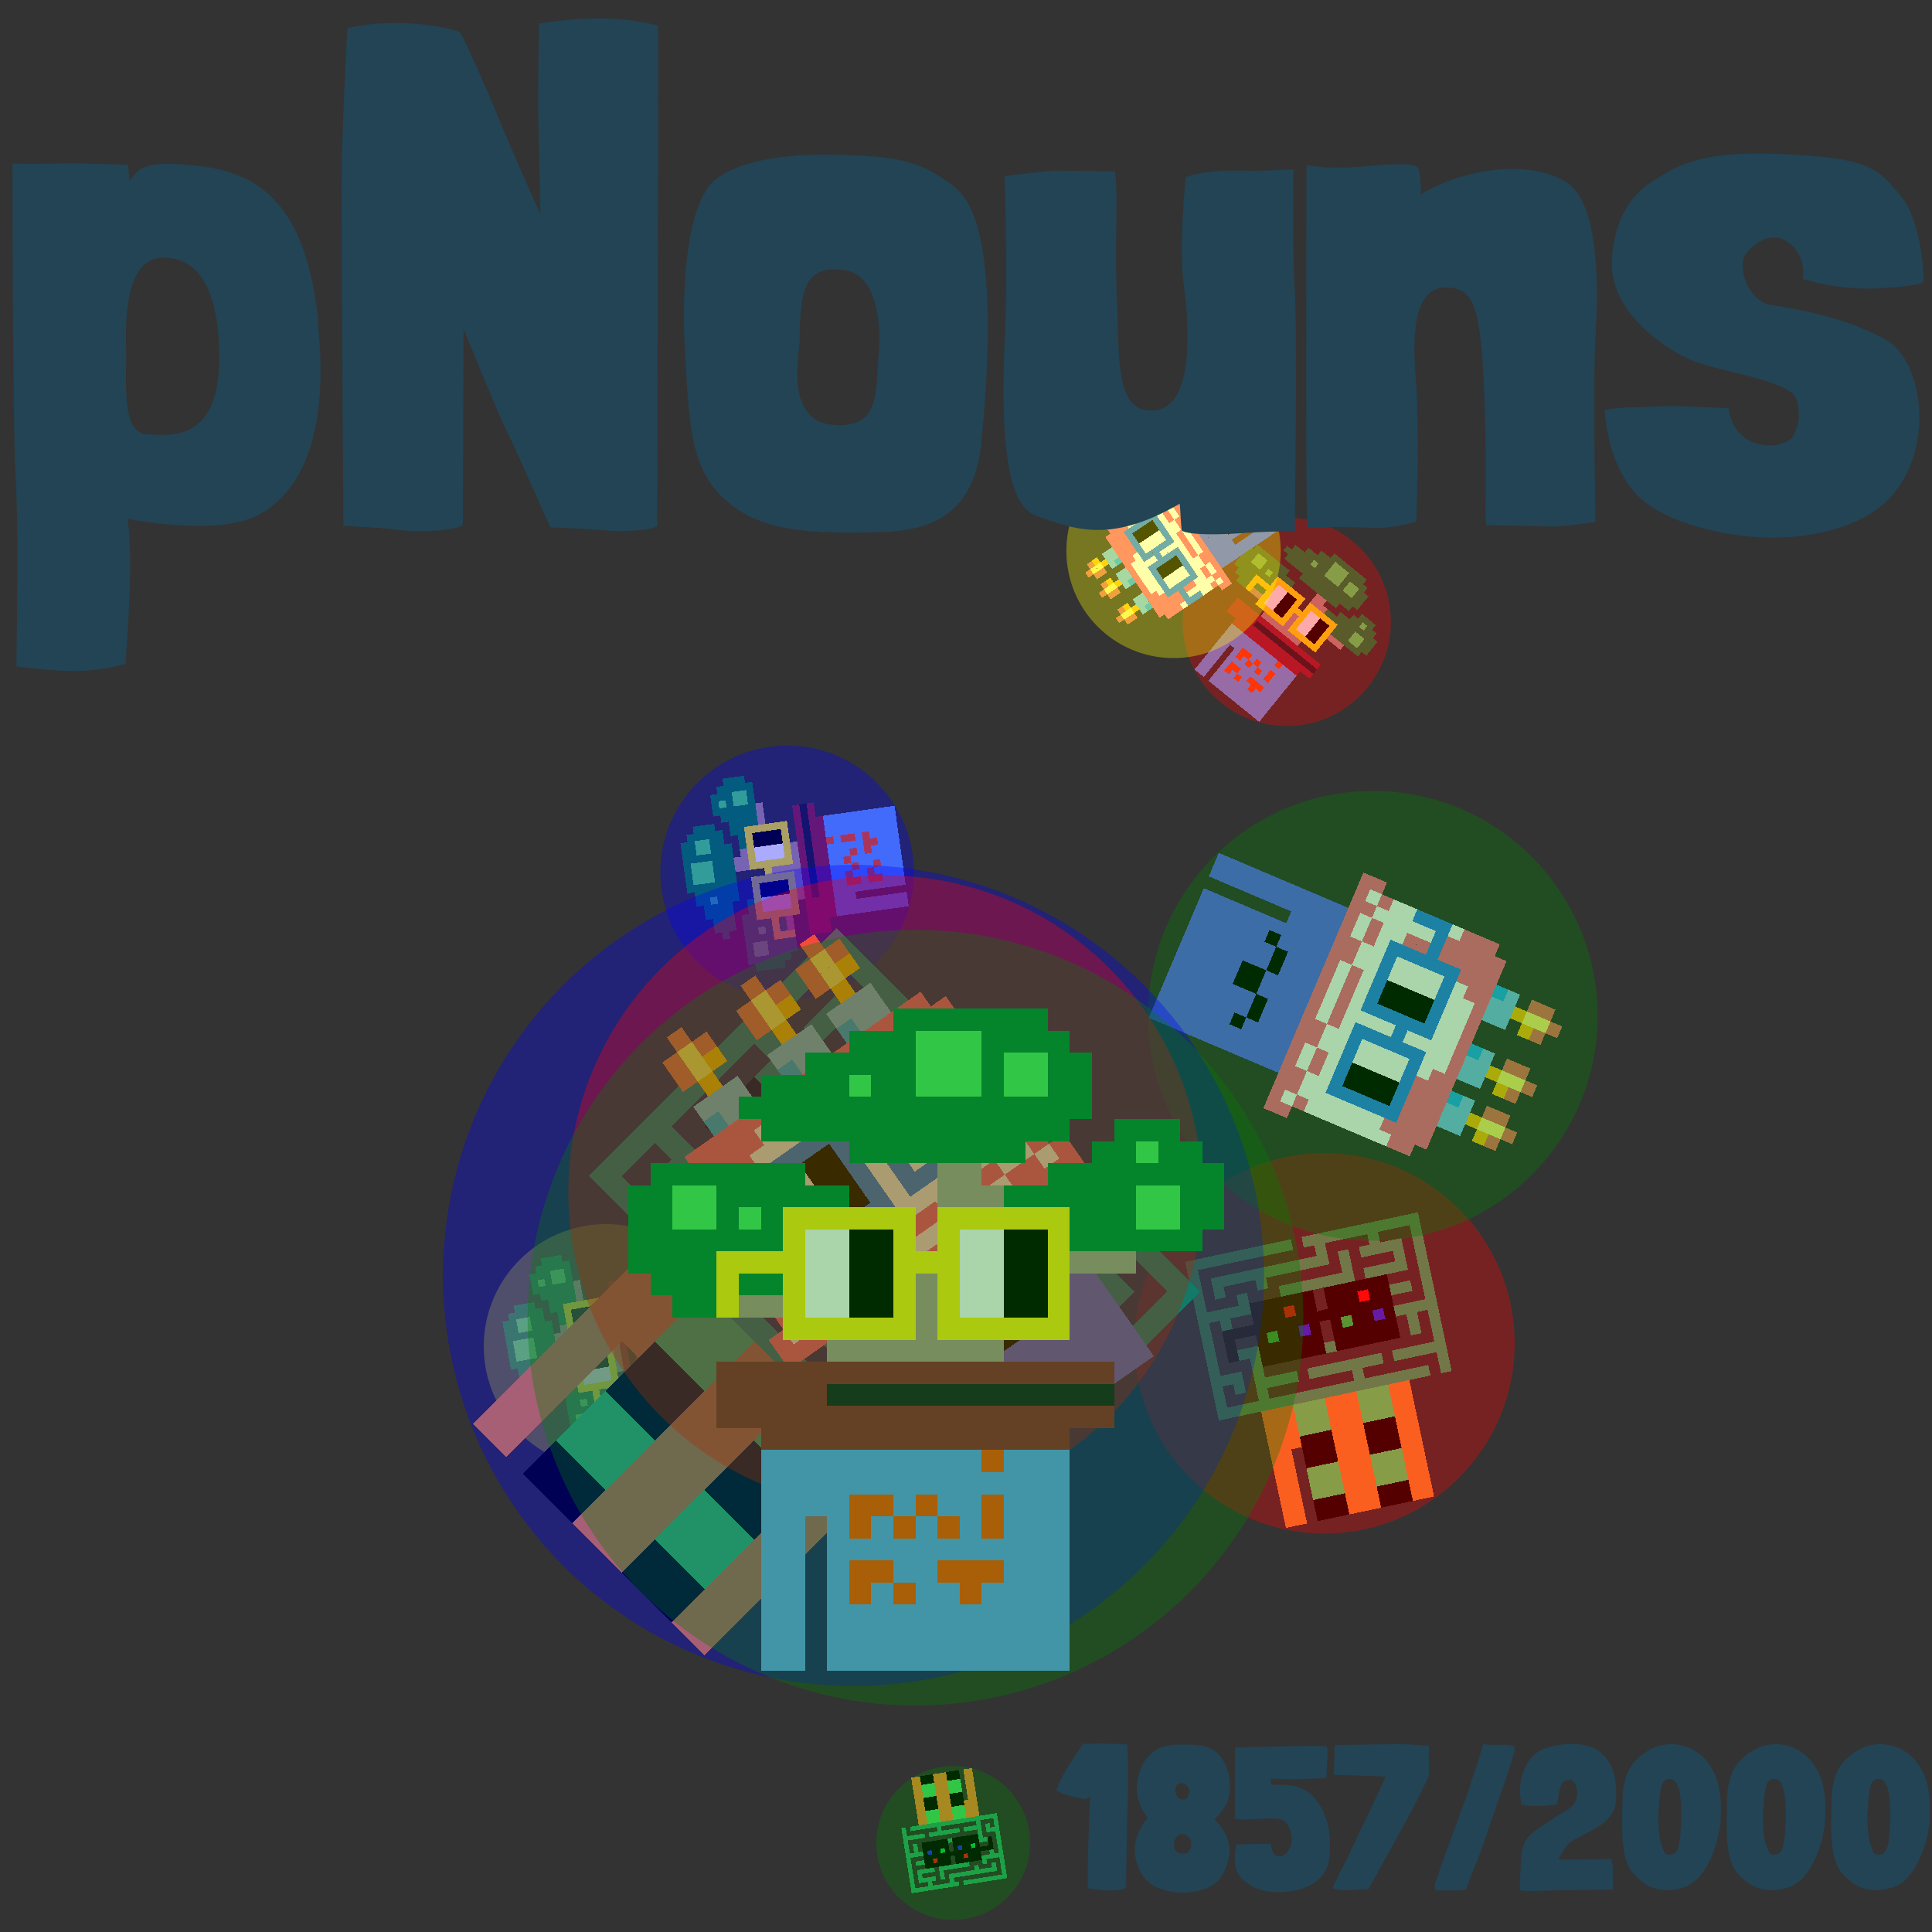 <svg viewBox="0 0 1024 1024"  xmlns="http://www.w3.org/2000/svg">
<rect x="0" y="0" width="1024" height="1024" fill="#333333" stroke="none"/>
<defs>
<g id="nouns1857" transform="scale(3.2)" shape-rendering="crispEdges">
<rect width="140" height="10" x="90" y="210" fill="#63a0f9" /><rect width="140" height="10" x="90" y="220" fill="#63a0f9" /><rect width="140" height="10" x="90" y="230" fill="#63a0f9" /><rect width="140" height="10" x="90" y="240" fill="#63a0f9" /><rect width="20" height="10" x="90" y="250" fill="#63a0f9" /><rect width="110" height="10" x="120" y="250" fill="#63a0f9" /><rect width="20" height="10" x="90" y="260" fill="#63a0f9" /><rect width="110" height="10" x="120" y="260" fill="#63a0f9" /><rect width="20" height="10" x="90" y="270" fill="#63a0f9" /><rect width="110" height="10" x="120" y="270" fill="#63a0f9" /><rect width="20" height="10" x="90" y="280" fill="#63a0f9" /><rect width="110" height="10" x="120" y="280" fill="#63a0f9" /><rect width="20" height="10" x="90" y="290" fill="#63a0f9" /><rect width="110" height="10" x="120" y="290" fill="#63a0f9" /><rect width="20" height="10" x="90" y="300" fill="#63a0f9" /><rect width="110" height="10" x="120" y="300" fill="#63a0f9" /><rect width="20" height="10" x="90" y="310" fill="#63a0f9" /><rect width="110" height="10" x="120" y="310" fill="#63a0f9" /><rect width="10" height="10" x="190" y="220" fill="#fe500c" /><rect width="20" height="10" x="130" y="240" fill="#fe500c" /><rect width="10" height="10" x="160" y="240" fill="#fe500c" /><rect width="10" height="10" x="190" y="240" fill="#fe500c" /><rect width="10" height="10" x="130" y="250" fill="#fe500c" /><rect width="10" height="10" x="150" y="250" fill="#fe500c" /><rect width="10" height="10" x="170" y="250" fill="#fe500c" /><rect width="10" height="10" x="190" y="250" fill="#fe500c" /><rect width="20" height="10" x="130" y="270" fill="#fe500c" /><rect width="30" height="10" x="170" y="270" fill="#fe500c" /><rect width="10" height="10" x="130" y="280" fill="#fe500c" /><rect width="10" height="10" x="150" y="280" fill="#fe500c" /><rect width="10" height="10" x="180" y="280" fill="#fe500c" /><rect width="70" height="10" x="150" y="20" fill="#068940" /><rect width="30" height="10" x="130" y="30" fill="#068940" /><rect width="30" height="10" x="160" y="30" fill="#4bea69" /><rect width="40" height="10" x="190" y="30" fill="#068940" /><rect width="50" height="10" x="110" y="40" fill="#068940" /><rect width="30" height="10" x="160" y="40" fill="#4bea69" /><rect width="10" height="10" x="190" y="40" fill="#068940" /><rect width="20" height="10" x="200" y="40" fill="#4bea69" /><rect width="20" height="10" x="220" y="40" fill="#068940" /><rect width="40" height="10" x="90" y="50" fill="#068940" /><rect width="10" height="10" x="130" y="50" fill="#4bea69" /><rect width="20" height="10" x="140" y="50" fill="#068940" /><rect width="30" height="10" x="160" y="50" fill="#4bea69" /><rect width="10" height="10" x="190" y="50" fill="#068940" /><rect width="20" height="10" x="200" y="50" fill="#4bea69" /><rect width="20" height="10" x="220" y="50" fill="#068940" /><rect width="160" height="10" x="80" y="60" fill="#068940" /><rect width="140" height="10" x="90" y="70" fill="#068940" /><rect width="30" height="10" x="250" y="70" fill="#068940" /><rect width="80" height="10" x="130" y="80" fill="#068940" /><rect width="20" height="10" x="240" y="80" fill="#068940" /><rect width="10" height="10" x="260" y="80" fill="#4bea69" /><rect width="20" height="10" x="270" y="80" fill="#068940" /><rect width="70" height="10" x="40" y="90" fill="#068940" /><rect width="20" height="10" x="170" y="90" fill="#b2958d" /><rect width="80" height="10" x="220" y="90" fill="#068940" /><rect width="20" height="10" x="30" y="100" fill="#068940" /><rect width="20" height="10" x="50" y="100" fill="#4bea69" /><rect width="60" height="10" x="70" y="100" fill="#068940" /><rect width="30" height="10" x="170" y="100" fill="#b2958d" /><rect width="60" height="10" x="200" y="100" fill="#068940" /><rect width="20" height="10" x="260" y="100" fill="#4bea69" /><rect width="20" height="10" x="280" y="100" fill="#068940" /><rect width="20" height="10" x="30" y="110" fill="#068940" /><rect width="20" height="10" x="50" y="110" fill="#4bea69" /><rect width="10" height="10" x="70" y="110" fill="#068940" /><rect width="10" height="10" x="80" y="110" fill="#4bea69" /><rect width="50" height="10" x="90" y="110" fill="#068940" /><rect width="10" height="10" x="180" y="110" fill="#b2958d" /><rect width="70" height="10" x="190" y="110" fill="#068940" /><rect width="20" height="10" x="260" y="110" fill="#4bea69" /><rect width="20" height="10" x="280" y="110" fill="#068940" /><rect width="110" height="10" x="30" y="120" fill="#068940" /><rect width="30" height="10" x="180" y="120" fill="#b2958d" /><rect width="80" height="10" x="210" y="120" fill="#068940" /><rect width="110" height="10" x="30" y="130" fill="#068940" /><rect width="90" height="10" x="170" y="130" fill="#b2958d" /><rect width="80" height="10" x="40" y="140" fill="#068940" /><rect width="80" height="10" x="120" y="140" fill="#b2958d" /><rect width="30" height="10" x="50" y="150" fill="#068940" /><rect width="40" height="10" x="80" y="150" fill="#b2958d" /><rect width="40" height="10" x="150" y="150" fill="#b2958d" /><rect width="60" height="10" x="130" y="160" fill="#b2958d" /><rect width="80" height="10" x="120" y="170" fill="#b2958d" /><rect width="180" height="10" x="70" y="180" fill="#962236" /><rect width="50" height="10" x="70" y="190" fill="#962236" /><rect width="130" height="10" x="120" y="190" fill="#1f1d29" /><rect width="180" height="10" x="70" y="200" fill="#962236" /><rect width="140" height="10" x="90" y="210" fill="#962236" /><rect width="60" height="10" x="100" y="110" fill="#ffef16" /><rect width="60" height="10" x="170" y="110" fill="#ffef16" /><rect width="10" height="10" x="100" y="120" fill="#ffef16" /><rect width="20" height="10" x="110" y="120" fill="#ffffff" /><rect width="20" height="10" x="130" y="120" fill="#000000" /><rect width="10" height="10" x="150" y="120" fill="#ffef16" /><rect width="10" height="10" x="170" y="120" fill="#ffef16" /><rect width="20" height="10" x="180" y="120" fill="#ffffff" /><rect width="20" height="10" x="200" y="120" fill="#000000" /><rect width="10" height="10" x="220" y="120" fill="#ffef16" /><rect width="40" height="10" x="70" y="130" fill="#ffef16" /><rect width="20" height="10" x="110" y="130" fill="#ffffff" /><rect width="20" height="10" x="130" y="130" fill="#000000" /><rect width="30" height="10" x="150" y="130" fill="#ffef16" /><rect width="20" height="10" x="180" y="130" fill="#ffffff" /><rect width="20" height="10" x="200" y="130" fill="#000000" /><rect width="10" height="10" x="220" y="130" fill="#ffef16" /><rect width="10" height="10" x="70" y="140" fill="#ffef16" /><rect width="10" height="10" x="100" y="140" fill="#ffef16" /><rect width="20" height="10" x="110" y="140" fill="#ffffff" /><rect width="20" height="10" x="130" y="140" fill="#000000" /><rect width="10" height="10" x="150" y="140" fill="#ffef16" /><rect width="10" height="10" x="170" y="140" fill="#ffef16" /><rect width="20" height="10" x="180" y="140" fill="#ffffff" /><rect width="20" height="10" x="200" y="140" fill="#000000" /><rect width="10" height="10" x="220" y="140" fill="#ffef16" /><rect width="10" height="10" x="70" y="150" fill="#ffef16" /><rect width="10" height="10" x="100" y="150" fill="#ffef16" /><rect width="20" height="10" x="110" y="150" fill="#ffffff" /><rect width="20" height="10" x="130" y="150" fill="#000000" /><rect width="10" height="10" x="150" y="150" fill="#ffef16" /><rect width="10" height="10" x="170" y="150" fill="#ffef16" /><rect width="20" height="10" x="180" y="150" fill="#ffffff" /><rect width="20" height="10" x="200" y="150" fill="#000000" /><rect width="10" height="10" x="220" y="150" fill="#ffef16" /><rect width="60" height="10" x="100" y="160" fill="#ffef16" /><rect width="60" height="10" x="170" y="160" fill="#ffef16" />
</g>
<g id="nouns1858" transform="scale(3.2)" shape-rendering="crispEdges">
<rect width="140" height="10" x="90" y="210" fill="#f98f30" /><rect width="140" height="10" x="90" y="220" fill="#f98f30" /><rect width="140" height="10" x="90" y="230" fill="#f98f30" /><rect width="140" height="10" x="90" y="240" fill="#f98f30" /><rect width="20" height="10" x="90" y="250" fill="#f98f30" /><rect width="110" height="10" x="120" y="250" fill="#f98f30" /><rect width="20" height="10" x="90" y="260" fill="#f98f30" /><rect width="110" height="10" x="120" y="260" fill="#f98f30" /><rect width="20" height="10" x="90" y="270" fill="#f98f30" /><rect width="110" height="10" x="120" y="270" fill="#f98f30" /><rect width="20" height="10" x="90" y="280" fill="#f98f30" /><rect width="110" height="10" x="120" y="280" fill="#f98f30" /><rect width="20" height="10" x="90" y="290" fill="#f98f30" /><rect width="110" height="10" x="120" y="290" fill="#f98f30" /><rect width="20" height="10" x="90" y="300" fill="#f98f30" /><rect width="110" height="10" x="120" y="300" fill="#f98f30" /><rect width="20" height="10" x="90" y="310" fill="#f98f30" /><rect width="110" height="10" x="120" y="310" fill="#f98f30" /><rect width="30" height="10" x="120" y="210" fill="#4bea69" /><rect width="30" height="10" x="180" y="210" fill="#4bea69" /><rect width="30" height="10" x="120" y="220" fill="#4bea69" /><rect width="30" height="10" x="180" y="220" fill="#4bea69" /><rect width="30" height="10" x="120" y="230" fill="#4bea69" /><rect width="30" height="10" x="180" y="230" fill="#4bea69" /><rect width="30" height="10" x="120" y="240" fill="#000000" /><rect width="30" height="10" x="180" y="240" fill="#000000" /><rect width="30" height="10" x="120" y="250" fill="#000000" /><rect width="30" height="10" x="180" y="250" fill="#000000" /><rect width="30" height="10" x="120" y="260" fill="#000000" /><rect width="30" height="10" x="180" y="260" fill="#000000" /><rect width="30" height="10" x="120" y="270" fill="#4bea69" /><rect width="30" height="10" x="180" y="270" fill="#4bea69" /><rect width="30" height="10" x="120" y="280" fill="#4bea69" /><rect width="30" height="10" x="180" y="280" fill="#4bea69" /><rect width="30" height="10" x="120" y="290" fill="#4bea69" /><rect width="30" height="10" x="180" y="290" fill="#4bea69" /><rect width="30" height="10" x="120" y="300" fill="#000000" /><rect width="30" height="10" x="180" y="300" fill="#000000" /><rect width="30" height="10" x="120" y="310" fill="#000000" /><rect width="30" height="10" x="180" y="310" fill="#000000" /><rect width="100" height="10" x="50" y="60" fill="#2bb26b" /><rect width="110" height="10" x="160" y="60" fill="#2bb26b" /><rect width="10" height="10" x="50" y="70" fill="#2bb26b" /><rect width="10" height="10" x="170" y="70" fill="#2bb26b" /><rect width="10" height="10" x="220" y="70" fill="#2bb26b" /><rect width="10" height="10" x="260" y="70" fill="#2bb26b" /><rect width="10" height="10" x="50" y="80" fill="#2bb26b" /><rect width="110" height="10" x="70" y="80" fill="#2bb26b" /><rect width="10" height="10" x="190" y="80" fill="#2bb26b" /><rect width="40" height="10" x="210" y="80" fill="#2bb26b" /><rect width="10" height="10" x="260" y="80" fill="#2bb26b" /><rect width="10" height="10" x="50" y="90" fill="#2bb26b" /><rect width="10" height="10" x="70" y="90" fill="#2bb26b" /><rect width="10" height="10" x="110" y="90" fill="#2bb26b" /><rect width="10" height="10" x="190" y="90" fill="#2bb26b" /><rect width="10" height="10" x="240" y="90" fill="#2bb26b" /><rect width="10" height="10" x="260" y="90" fill="#2bb26b" /><rect width="10" height="10" x="50" y="100" fill="#2bb26b" /><rect width="10" height="10" x="90" y="100" fill="#2bb26b" /><rect width="70" height="10" x="130" y="100" fill="#2bb26b" /><rect width="40" height="10" x="210" y="100" fill="#2bb26b" /><rect width="10" height="10" x="260" y="100" fill="#2bb26b" /><rect width="60" height="10" x="50" y="110" fill="#2bb26b" /><rect width="20" height="10" x="120" y="110" fill="#2bb26b" /><rect width="10" height="10" x="170" y="110" fill="#2bb26b" /><rect width="10" height="10" x="260" y="110" fill="#2bb26b" /><rect width="10" height="10" x="50" y="120" fill="#2bb26b" /><rect width="10" height="10" x="70" y="120" fill="#2bb26b" /><rect width="10" height="10" x="130" y="120" fill="#2bb26b" /><rect width="10" height="10" x="150" y="120" fill="#2bb26b" /><rect width="10" height="10" x="170" y="120" fill="#2bb26b" /><rect width="60" height="10" x="190" y="120" fill="#2bb26b" /><rect width="10" height="10" x="260" y="120" fill="#2bb26b" /><rect width="10" height="10" x="50" y="130" fill="#2bb26b" /><rect width="50" height="10" x="70" y="130" fill="#2bb26b" /><rect width="10" height="10" x="130" y="130" fill="#2bb26b" /><rect width="30" height="10" x="150" y="130" fill="#2bb26b" /><rect width="10" height="10" x="260" y="130" fill="#2bb26b" /><rect width="10" height="10" x="50" y="140" fill="#2bb26b" /><rect width="10" height="10" x="110" y="140" fill="#2bb26b" /><rect width="10" height="10" x="170" y="140" fill="#2bb26b" /><rect width="80" height="10" x="190" y="140" fill="#2bb26b" /><rect width="10" height="10" x="50" y="150" fill="#2bb26b" /><rect width="30" height="10" x="70" y="150" fill="#2bb26b" /><rect width="30" height="10" x="110" y="150" fill="#2bb26b" /><rect width="10" height="10" x="150" y="150" fill="#2bb26b" /><rect width="10" height="10" x="240" y="150" fill="#2bb26b" /><rect width="10" height="10" x="260" y="150" fill="#2bb26b" /><rect width="10" height="10" x="50" y="160" fill="#2bb26b" /><rect width="10" height="10" x="90" y="160" fill="#2bb26b" /><rect width="10" height="10" x="110" y="160" fill="#2bb26b" /><rect width="10" height="10" x="130" y="160" fill="#2bb26b" /><rect width="80" height="10" x="150" y="160" fill="#2bb26b" /><rect width="10" height="10" x="240" y="160" fill="#2bb26b" /><rect width="10" height="10" x="260" y="160" fill="#2bb26b" /><rect width="30" height="10" x="50" y="170" fill="#2bb26b" /><rect width="10" height="10" x="90" y="170" fill="#2bb26b" /><rect width="10" height="10" x="260" y="170" fill="#2bb26b" /><rect width="10" height="10" x="50" y="180" fill="#2bb26b" /><rect width="10" height="10" x="70" y="180" fill="#2bb26b" /><rect width="40" height="10" x="90" y="180" fill="#2bb26b" /><rect width="70" height="10" x="140" y="180" fill="#2bb26b" /><rect width="50" height="10" x="220" y="180" fill="#2bb26b" /><rect width="10" height="10" x="50" y="190" fill="#2bb26b" /><rect width="10" height="10" x="90" y="190" fill="#2bb26b" /><rect width="10" height="10" x="180" y="190" fill="#2bb26b" /><rect width="10" height="10" x="260" y="190" fill="#2bb26b" /><rect width="200" height="10" x="50" y="200" fill="#2bb26b" /><rect width="10" height="10" x="260" y="200" fill="#2bb26b" /><rect width="60" height="10" x="100" y="110" fill="#000000" /><rect width="60" height="10" x="170" y="110" fill="#000000" /><rect width="30" height="10" x="100" y="120" fill="#000000" /><rect width="10" height="10" x="130" y="120" fill="#ff0e0e" /><rect width="20" height="10" x="140" y="120" fill="#000000" /><rect width="30" height="10" x="170" y="120" fill="#000000" /><rect width="10" height="10" x="200" y="120" fill="#ff0e0e" /><rect width="20" height="10" x="210" y="120" fill="#000000" /><rect width="160" height="10" x="70" y="130" fill="#000000" /><rect width="10" height="10" x="70" y="140" fill="#000000" /><rect width="10" height="10" x="100" y="140" fill="#000000" /><rect width="10" height="10" x="110" y="140" fill="#0adc4d" /><rect width="20" height="10" x="120" y="140" fill="#000000" /><rect width="10" height="10" x="140" y="140" fill="#1929f4" /><rect width="10" height="10" x="150" y="140" fill="#000000" /><rect width="10" height="10" x="170" y="140" fill="#000000" /><rect width="10" height="10" x="180" y="140" fill="#0adc4d" /><rect width="20" height="10" x="190" y="140" fill="#000000" /><rect width="10" height="10" x="210" y="140" fill="#1929f4" /><rect width="10" height="10" x="220" y="140" fill="#000000" /><rect width="10" height="10" x="70" y="150" fill="#000000" /><rect width="60" height="10" x="100" y="150" fill="#000000" /><rect width="60" height="10" x="170" y="150" fill="#000000" /><rect width="60" height="10" x="100" y="160" fill="#000000" /><rect width="60" height="10" x="170" y="160" fill="#000000" />
</g>
<g id="nouns1859" transform="scale(3.2)" shape-rendering="crispEdges">
<rect width="140" height="10" x="90" y="210" fill="#5a65fa" /><rect width="140" height="10" x="90" y="220" fill="#5a65fa" /><rect width="140" height="10" x="90" y="230" fill="#5a65fa" /><rect width="140" height="10" x="90" y="240" fill="#5a65fa" /><rect width="20" height="10" x="90" y="250" fill="#5a65fa" /><rect width="110" height="10" x="120" y="250" fill="#5a65fa" /><rect width="20" height="10" x="90" y="260" fill="#5a65fa" /><rect width="110" height="10" x="120" y="260" fill="#5a65fa" /><rect width="20" height="10" x="90" y="270" fill="#5a65fa" /><rect width="110" height="10" x="120" y="270" fill="#5a65fa" /><rect width="20" height="10" x="90" y="280" fill="#5a65fa" /><rect width="110" height="10" x="120" y="280" fill="#5a65fa" /><rect width="20" height="10" x="90" y="290" fill="#5a65fa" /><rect width="110" height="10" x="120" y="290" fill="#5a65fa" /><rect width="20" height="10" x="90" y="300" fill="#5a65fa" /><rect width="110" height="10" x="120" y="300" fill="#5a65fa" /><rect width="20" height="10" x="90" y="310" fill="#5a65fa" /><rect width="110" height="10" x="120" y="310" fill="#5a65fa" /><rect width="20" height="10" x="140" y="240" fill="#000000" /><rect width="20" height="10" x="180" y="240" fill="#000000" /><rect width="10" height="10" x="130" y="250" fill="#000000" /><rect width="20" height="10" x="160" y="250" fill="#000000" /><rect width="10" height="10" x="200" y="250" fill="#000000" /><rect width="20" height="10" x="160" y="260" fill="#000000" /><rect width="10" height="10" x="110" y="20" fill="#e8705b" /><rect width="10" height="10" x="160" y="20" fill="#e8705b" /><rect width="10" height="10" x="200" y="20" fill="#e8705b" /><rect width="10" height="10" x="100" y="30" fill="#e8705b" /><rect width="10" height="10" x="110" y="30" fill="#fff671" /><rect width="10" height="10" x="120" y="30" fill="#e8705b" /><rect width="10" height="10" x="150" y="30" fill="#e8705b" /><rect width="10" height="10" x="160" y="30" fill="#fff671" /><rect width="10" height="10" x="170" y="30" fill="#e8705b" /><rect width="10" height="10" x="190" y="30" fill="#e8705b" /><rect width="10" height="10" x="200" y="30" fill="#fff671" /><rect width="10" height="10" x="210" y="30" fill="#e8705b" /><rect width="10" height="10" x="100" y="40" fill="#e8705b" /><rect width="10" height="10" x="110" y="40" fill="#fff671" /><rect width="10" height="10" x="120" y="40" fill="#ffc110" /><rect width="10" height="10" x="150" y="40" fill="#e8705b" /><rect width="10" height="10" x="160" y="40" fill="#fff671" /><rect width="10" height="10" x="170" y="40" fill="#ffc110" /><rect width="10" height="10" x="190" y="40" fill="#e8705b" /><rect width="10" height="10" x="200" y="40" fill="#fff671" /><rect width="10" height="10" x="210" y="40" fill="#ffc110" /><rect width="10" height="10" x="110" y="50" fill="#ffc110" /><rect width="10" height="10" x="160" y="50" fill="#ffc110" /><rect width="10" height="10" x="200" y="50" fill="#ffc110" /><rect width="30" height="10" x="100" y="60" fill="#7cc4f2" /><rect width="30" height="10" x="150" y="60" fill="#7cc4f2" /><rect width="30" height="10" x="190" y="60" fill="#7cc4f2" /><rect width="10" height="10" x="100" y="70" fill="#26b1f3" /><rect width="20" height="10" x="110" y="70" fill="#7cc4f2" /><rect width="10" height="10" x="150" y="70" fill="#26b1f3" /><rect width="20" height="10" x="160" y="70" fill="#7cc4f2" /><rect width="10" height="10" x="190" y="70" fill="#26b1f3" /><rect width="20" height="10" x="200" y="70" fill="#7cc4f2" /><rect width="160" height="10" x="80" y="80" fill="#ff638d" /><rect width="50" height="10" x="70" y="90" fill="#ff638d" /><rect width="60" height="10" x="120" y="90" fill="#ffffff" /><rect width="70" height="10" x="180" y="90" fill="#ff638d" /><rect width="40" height="10" x="70" y="100" fill="#ff638d" /><rect width="80" height="10" x="110" y="100" fill="#ffffff" /><rect width="60" height="10" x="190" y="100" fill="#ff638d" /><rect width="40" height="10" x="70" y="110" fill="#ff638d" /><rect width="80" height="10" x="110" y="110" fill="#ffffff" /><rect width="50" height="10" x="190" y="110" fill="#ff638d" /><rect width="10" height="10" x="240" y="110" fill="#ffffff" /><rect width="10" height="10" x="70" y="120" fill="#ffffff" /><rect width="30" height="10" x="80" y="120" fill="#ff638d" /><rect width="90" height="10" x="110" y="120" fill="#ffffff" /><rect width="30" height="10" x="200" y="120" fill="#ff638d" /><rect width="20" height="10" x="230" y="120" fill="#ffffff" /><rect width="20" height="10" x="70" y="130" fill="#ffffff" /><rect width="20" height="10" x="90" y="130" fill="#ff638d" /><rect width="140" height="10" x="110" y="130" fill="#ffffff" /><rect width="20" height="10" x="70" y="140" fill="#ffffff" /><rect width="20" height="10" x="90" y="140" fill="#ff638d" /><rect width="140" height="10" x="110" y="140" fill="#ffffff" /><rect width="20" height="10" x="70" y="150" fill="#ffffff" /><rect width="10" height="10" x="90" y="150" fill="#ff638d" /><rect width="150" height="10" x="100" y="150" fill="#ffffff" /><rect width="180" height="10" x="70" y="160" fill="#ffffff" /><rect width="180" height="10" x="70" y="170" fill="#ffffff" /><rect width="10" height="10" x="70" y="180" fill="#ff638d" /><rect width="10" height="10" x="80" y="180" fill="#ffffff" /><rect width="20" height="10" x="90" y="180" fill="#ff638d" /><rect width="20" height="10" x="110" y="180" fill="#ffffff" /><rect width="50" height="10" x="130" y="180" fill="#ff638d" /><rect width="20" height="10" x="180" y="180" fill="#ffffff" /><rect width="20" height="10" x="200" y="180" fill="#ff638d" /><rect width="20" height="10" x="220" y="180" fill="#ffffff" /><rect width="10" height="10" x="240" y="180" fill="#ff638d" /><rect width="10" height="10" x="60" y="190" fill="#ff638d" /><rect width="10" height="10" x="70" y="190" fill="#ffffff" /><rect width="10" height="10" x="80" y="190" fill="#ff638d" /><rect width="20" height="10" x="90" y="190" fill="#ffffff" /><rect width="20" height="10" x="110" y="190" fill="#ff638d" /><rect width="50" height="10" x="130" y="190" fill="#ffffff" /><rect width="20" height="10" x="180" y="190" fill="#ff638d" /><rect width="20" height="10" x="200" y="190" fill="#ffffff" /><rect width="20" height="10" x="220" y="190" fill="#ff638d" /><rect width="10" height="10" x="240" y="190" fill="#ffffff" /><rect width="10" height="10" x="250" y="190" fill="#ff638d" /><rect width="200" height="10" x="60" y="200" fill="#ff638d" /><rect width="60" height="10" x="100" y="110" fill="#2b83f6" /><rect width="60" height="10" x="170" y="110" fill="#2b83f6" /><rect width="10" height="10" x="100" y="120" fill="#2b83f6" /><rect width="20" height="10" x="110" y="120" fill="#ffffff" /><rect width="20" height="10" x="130" y="120" fill="#000000" /><rect width="10" height="10" x="150" y="120" fill="#2b83f6" /><rect width="10" height="10" x="170" y="120" fill="#2b83f6" /><rect width="20" height="10" x="180" y="120" fill="#ffffff" /><rect width="20" height="10" x="200" y="120" fill="#000000" /><rect width="10" height="10" x="220" y="120" fill="#2b83f6" /><rect width="40" height="10" x="70" y="130" fill="#2b83f6" /><rect width="20" height="10" x="110" y="130" fill="#ffffff" /><rect width="20" height="10" x="130" y="130" fill="#000000" /><rect width="30" height="10" x="150" y="130" fill="#2b83f6" /><rect width="20" height="10" x="180" y="130" fill="#ffffff" /><rect width="20" height="10" x="200" y="130" fill="#000000" /><rect width="10" height="10" x="220" y="130" fill="#2b83f6" /><rect width="10" height="10" x="70" y="140" fill="#2b83f6" /><rect width="10" height="10" x="100" y="140" fill="#2b83f6" /><rect width="20" height="10" x="110" y="140" fill="#ffffff" /><rect width="20" height="10" x="130" y="140" fill="#000000" /><rect width="10" height="10" x="150" y="140" fill="#2b83f6" /><rect width="10" height="10" x="170" y="140" fill="#2b83f6" /><rect width="20" height="10" x="180" y="140" fill="#ffffff" /><rect width="20" height="10" x="200" y="140" fill="#000000" /><rect width="10" height="10" x="220" y="140" fill="#2b83f6" /><rect width="10" height="10" x="70" y="150" fill="#2b83f6" /><rect width="10" height="10" x="100" y="150" fill="#2b83f6" /><rect width="20" height="10" x="110" y="150" fill="#ffffff" /><rect width="20" height="10" x="130" y="150" fill="#000000" /><rect width="10" height="10" x="150" y="150" fill="#2b83f6" /><rect width="10" height="10" x="170" y="150" fill="#2b83f6" /><rect width="20" height="10" x="180" y="150" fill="#ffffff" /><rect width="20" height="10" x="200" y="150" fill="#000000" /><rect width="10" height="10" x="220" y="150" fill="#2b83f6" /><rect width="60" height="10" x="100" y="160" fill="#2b83f6" /><rect width="60" height="10" x="170" y="160" fill="#2b83f6" />
</g>
<g x_x="x" id="circles1857"><g x_x="x" transform="translate(102,204) scale(0.8)"><g x_x="x"><use href="#nouns1857" transform="translate(662 94) scale(0.123) rotate(39,512,512)"/>
<circle cx="725" cy="157" r="69" fill="red" opacity="0.333"/>
</g>
<g x_x="x"><use href="#nouns1858" transform="translate(457 919) scale(0.091) rotate(171,512,512)"/>
<circle cx="504" cy="966" r="51" fill="green" opacity="0.333"/>
</g>
<g x_x="x"><use href="#nouns1859" transform="translate(585 45) scale(0.126) rotate(236,512,512)"/>
<circle cx="650" cy="110" r="71" fill="yellow" opacity="0.333"/>
</g>
<g x_x="x"><use href="#nouns1857" transform="translate(317 246) scale(0.150) rotate(262,512,512)"/>
<circle cx="394" cy="323" r="84" fill="blue" opacity="0.333"/>
</g>
<g x_x="x"><use href="#nouns1858" transform="translate(635 520) scale(0.224) rotate(348,512,512)"/>
<circle cx="750" cy="635" r="126" fill="red" opacity="0.333"/>
</g>
<g x_x="x"><use href="#nouns1859" transform="translate(646 282) scale(0.265) rotate(473,512,512)"/>
<circle cx="782" cy="418" r="149" fill="green" opacity="0.333"/>
</g>
<g x_x="x"><use href="#nouns1857" transform="translate(200 563) scale(0.144) rotate(260,512,512)"/>
<circle cx="274" cy="637" r="81" fill="yellow" opacity="0.333"/>
</g>
<g x_x="x"><use href="#nouns1858" transform="translate(190 342) scale(0.484) rotate(405,512,512)"/>
<circle cx="438" cy="590" r="272" fill="blue" opacity="0.333"/>
</g>
<g x_x="x"><use href="#nouns1859" transform="translate(268 344) scale(0.373) rotate(325,512,512)"/>
<circle cx="459" cy="535" r="210" fill="red" opacity="0.333"/>
</g>
<g x_x="x"><use href="#nouns1857" transform="translate(245 384) scale(0.457) rotate(360,512,512)"/>
<circle cx="479" cy="618" r="257" fill="green" opacity="0.333"/>
</g>
</g>
<g x_x="x" fill="#224455" transform="scale(0.348)"><path d="M485 491 c-17 -165 -78 -226 -180 -238 -101 -12 -94 11 -108 22 l-2 -24 s-60 -2 -82 -2 -81 1 -94 0 c0 0 0 395 5 482 5 86 1 257 1 284 0 0 59 8 94 7 s63 -8 72 -11 c0 0 14 -165 3 -221 0 0 137 29 202 -7 s106 -127 88 -291 Zm-261 171 c-40 -4 -31 -78 -32 -134 -4 -135 42 -138 66 -135 24 3 74 17 76 146 2 130 -69 126 -109 122 Z"/>
<path d="M31 43 s-9 170 -9 243 3 503 3 515 c0 0 65 3 83 6 s78 4 99 -7 c0 0 1 -286 1 -299 0 0 58 142 65 154 s67 148 67 148 c0 0 69 3 85 5 s70 1 78 -7 c0 0 1 -404 1 -434 s1 -316 0 -328 c0 0 -37 -11 -88 -11 s-93 8 -93 8 c0 0 -2 109 -1 145 s3 145 3 145 c0 0 -52 -116 -64 -147 s-53 -123 -58 -129 S110 24 31 43 Z" transform="translate(498 0)"/>
<path d="M434 288 c-59 -48 -100 -49 -175 -52 -75 -3 -153 6 -193 37 -40 31 -53 147 -47 257 6 110 8 179 56 226 48 47 111 56 204 55 60 -1 176 9 191 -132 15 -141 22 -343 -37 -391 Zm-120 255 c-5 52 4 111 -70 104 -74 -7 -50 -110 -50 -131 0 -88 15 -110 66 -105 51 5 59 79 54 132 Z" transform="translate(1024 0)"/>
<path d="M8 268 s5 143 1 233 -11 264 46 284 112 45 220 -18 c0 0 2 39 3 41 s19 9 92 4 80 -1 80 -1 c0 0 4 -306 0 -368 s-2 -185 -2 -185 c0 0 -58 3 -76 2 s-64 0 -88 10 c0 0 -11 105 -3 164 s17 185 -44 191 -54 -77 -58 -171 3 -149 -3 -193 c0 0 -69 -1 -86 -1 s-82 8 -82 8 Z" transform="translate(1522 0)"/>
<path d="M7 251 s-2 467 1 552 c0 0 65 -1 93 1 s63 -6 73 -10 c0 0 6 -136 -1 -222 s6 -135 47 -134 53 24 58 174 -1 165 3 188 c0 0 78 1 97 2 s58 -6 69 -7 c0 0 -4 -217 0 -283 s8 -202 -45 -235 -151 -23 -221 19 c0 0 1 -32 -5 -41 s-64 -3 -88 -1 -63 2 -82 -3 Z" transform="translate(1983 0)"/>
<path d="M5 624 s3 106 73 149 c70 44 225 71 329 11 105 -61 93 -231 24 -268 -69 -37 -142 -46 -175 -52 -33 -7 -52 -61 -34 -80 18 -20 39 -28 58 -18 19 11 30 32 27 59 0 0 55 18 117 14 62 -3 67 -10 67 -10 0 0 -1 -91 -36 -132 -35 -41 -47 -56 -173 -62 -126 -6 -163 13 -211 46 -48 34 -55 94 -55 120 -1 76 83 133 125 149 s121 26 150 49 c10 8 12 39 7 51 -6 13 -3 17 -21 25 -15 7 -75 9 -83 -53 0 0 -83 -5 -105 -3 -22 1 -71 1 -84 6 Z" transform="translate(2439 0)"/>
</g>
<g x_x="x" fill="#224455" transform="translate(559 922) scale(0.1)"><path d="M188 295 s-9 244 -11 295 -2 198 -2 198 c0 0 78 13 124 12 s78 -5 79 -22 5 -374 8 -415 4 -323 -2 -337 c0 0 -95 -6 -130 -5 s-99 2 -103 1 c0 0 -67 100 -84 128 S9 251 10 269 c0 0 27 20 75 31 s70 15 75 15 24 -7 28 -19 Z"/>
<path d="M431 423 s71 -58 82 -137 c11 -79 -16 -173 -69 -218 -52 -45 -129 -42 -211 -41 -82 1 -129 33 -164 79 S9 244 27 310 c18 66 52 105 52 105 0 0 -71 77 -68 173 3 96 55 174 124 199 69 25 137 35 223 12 85 -23 127 -69 151 -172 24 -103 -61 -196 -78 -205 ZM254 231 c28 -3 43 28 44 30 1 3 4 57 -31 57 s-41 -40 -41 -40 c-2 -13 0 -44 28 -48 Zm37 367 c-4 4 -26 12 -53 0 s-18 -57 -18 -57 c3 -22 24 -39 33 -40 s51 3 56 42 c5 39 -14 51 -18 55 Z" transform="translate(414 0)"/>
<path d="M15 420 s21 6 97 2 145 -10 168 12 55 87 24 144 -68 42 -78 33 -21 -44 -20 -59 l-183 4 s-33 127 32 184 139 84 274 61 179 -115 184 -154 21 -159 -28 -262 -94 -113 -120 -127 -65 -17 -90 -18 -47 0 -51 0 -17 3 -18 -10 1 -24 1 -24 c0 0 50 5 120 4 s166 -4 174 -8 c0 0 2 -87 4 -98 s2 -61 -2 -66 -75 -4 -103 -4 -177 3 -213 4 -161 4 -171 4 c0 0 0 192 0 208 s0 172 0 172 Z" transform="translate(940 0)"/>
<path d="M12 187 s261 8 276 9 c0 0 -89 197 -106 229 s-91 194 -118 244 S7 788 7 788 c0 0 26 12 88 10 s30 -5 102 -5 c0 0 137 -246 149 -269 s88 -160 105 -195 66 -131 68 -142 c0 0 -3 -84 -2 -95 s1 -58 1 -58 c0 0 -59 -6 -105 -8 s-91 -1 -122 -1 -159 3 -171 3 -98 1 -102 2 c0 0 -1 64 -1 75 s-3 74 -5 83 Z" transform="translate(1466 0)"/>
<path d="M110 800 s52 2 76 -6 c0 0 5 -3 12 -26 s57 -142 72 -185 78 -229 91 -265 40 -113 48 -137 38 -122 38 -126 -4 -7 -6 -7 c0 0 3 -6 9 -7 0 0 -15 -15 -74 -13 s-86 -1 -97 -5 c0 0 -28 102 -41 136 s-28 83 -28 85 -9 34 -14 44 -65 177 -71 192 -38 108 -43 119 -42 112 -35 102 c0 0 -25 63 -24 73 s-3 26 12 26 74 -1 74 -1 Z" transform="translate(1992 0)"/>
<path d="M211 343 s10 -90 24 -109 57 -42 75 13 -2 102 -52 129 -76 51 -129 83 -74 59 -78 65 -24 36 -29 79 -10 187 -11 195 c0 0 15 4 30 5 s189 -5 212 -5 238 -3 246 -3 8 -6 8 -9 -3 -73 -1 -85 -3 -52 -10 -68 c0 0 -252 6 -279 2 0 0 35 -75 72 -97 s153 -76 185 -112 49 -59 49 -129 -4 -170 -92 -236 -270 -32 -320 2 S-10 187 21 344 c0 0 57 21 190 -1 Z" transform="translate(2453 0)"/>
<path d="M465 116 C394 31 297 11 210 33 c0 0 -158 46 -182 197 -12 25 -11 75 -13 176 -1 101 -2 235 57 302 59 68 139 115 268 76 s192 -254 197 -361 c5 -107 -2 -223 -73 -307 Zm-139 340 c-4 131 -26 153 -57 154 -32 1 -29 -11 -46 -55 -17 -43 -17 -154 -17 -154 11 -142 11 -194 64 -192 s61 115 57 247 Z" transform="translate(2993 0)"/>
<path d="M465 116 C394 31 297 11 210 33 c0 0 -158 46 -182 197 -12 25 -11 75 -13 176 -1 101 -2 235 57 302 59 68 139 115 268 76 s192 -254 197 -361 c5 -107 -2 -223 -73 -307 Zm-139 340 c-4 131 -26 153 -57 154 -32 1 -29 -11 -46 -55 -17 -43 -17 -154 -17 -154 11 -142 11 -194 64 -192 s61 115 57 247 Z" transform="translate(3547 0)"/>
<path d="M465 116 C394 31 297 11 210 33 c0 0 -158 46 -182 197 -12 25 -11 75 -13 176 -1 101 -2 235 57 302 59 68 139 115 268 76 s192 -254 197 -361 c5 -107 -2 -223 -73 -307 Zm-139 340 c-4 131 -26 153 -57 154 -32 1 -29 -11 -46 -55 -17 -43 -17 -154 -17 -154 11 -142 11 -194 64 -192 s61 115 57 247 Z" transform="translate(4101 0)"/>
</g>
</g>
</defs>
<use href="#circles1857" />
</svg>
